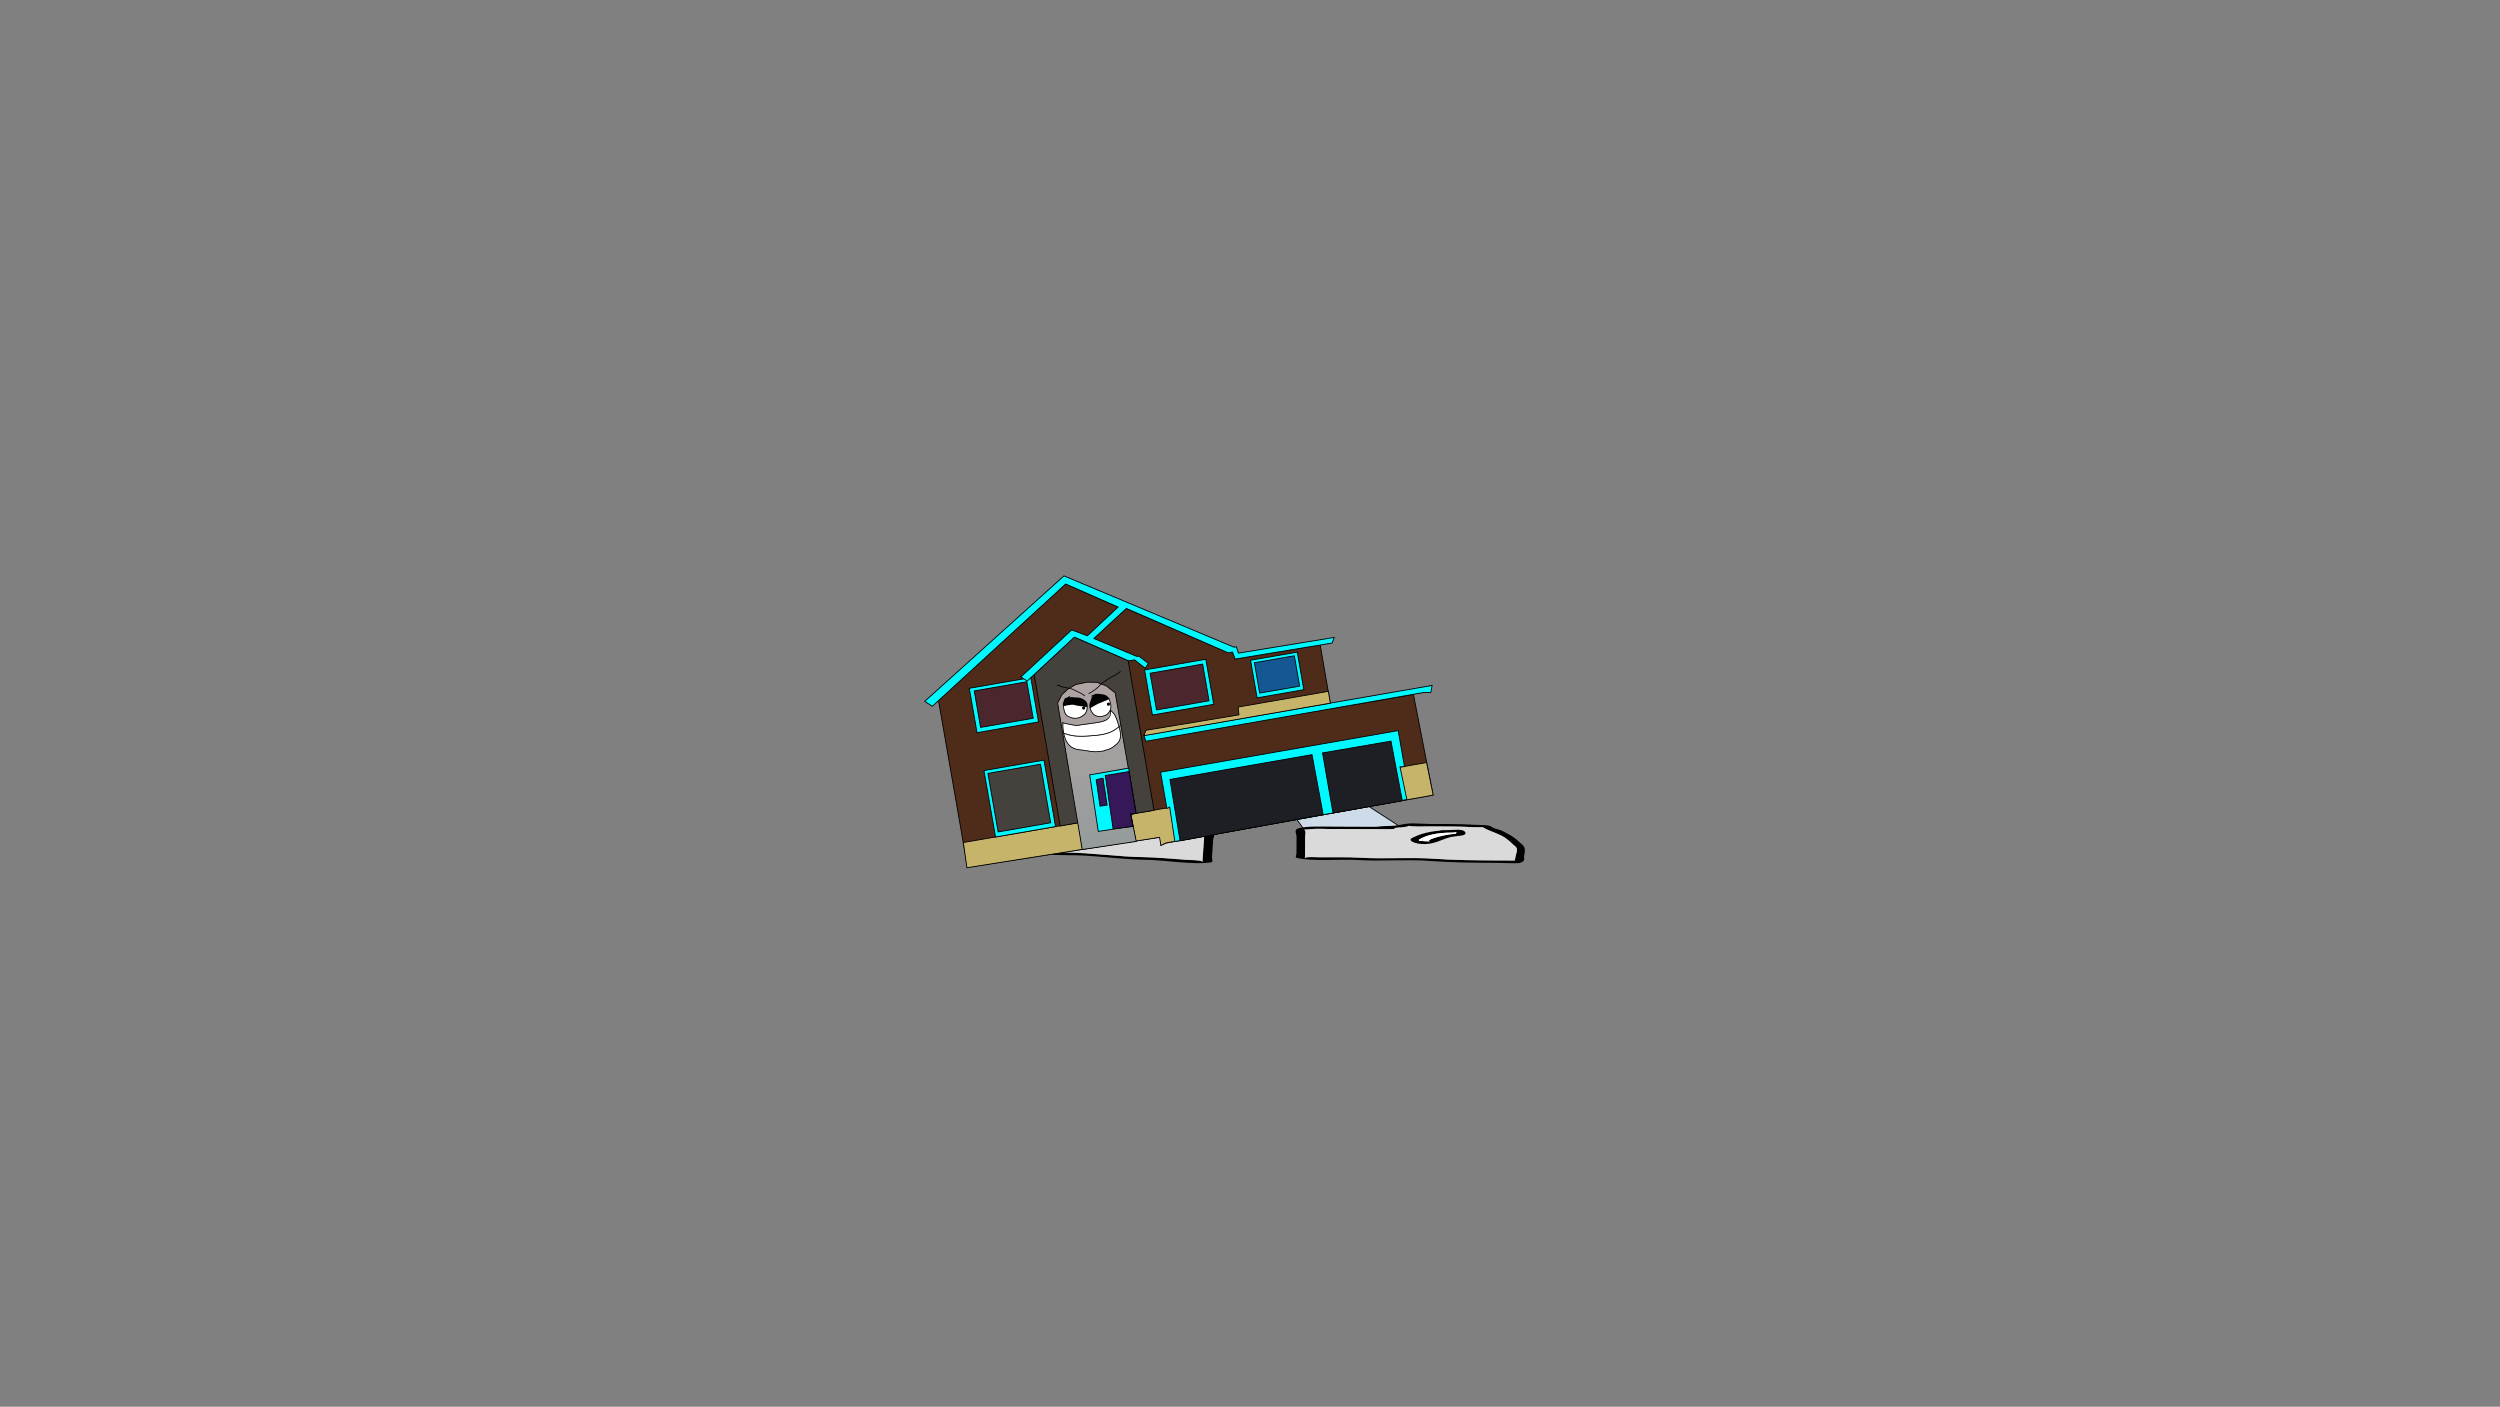 <svg version="1.1" xmlns="http://www.w3.org/2000/svg" xmlns:xlink="http://www.w3.org/1999/xlink" width="2878.25" height="1619.58" viewBox="0,0,2878.25,1619.58"><rect x="0" y="0" width="2878.25" height="1619.58" fill="#808080" stroke="none"/><defs><linearGradient x1="129.91" y1="156.337" x2="162.6" y2="343.854" gradientUnits="userSpaceOnUse" id="color-1"><stop offset="0" stop-color="#b0a3a3"/><stop offset="1" stop-color="#959b9b"/></linearGradient></defs><g transform="translate(1117.373,629.809)"><g data-paper-data="{&quot;isPaintingLayer&quot;:true}" fill-rule="nonzero" stroke-linejoin="miter" stroke-miterlimit="10" stroke-dasharray="" stroke-dashoffset="0" style="mix-blend-mode: normal"><path d="M-1117.373,989.77v-1619.58h2878.25v1619.58z" fill="none" stroke="#000000" stroke-width="0" stroke-linecap="butt"/><path d="M391.136,335.387l-22.909,-32.392l52.255,-29.064l82.787,53.714z" data-paper-data="{&quot;index&quot;:null}" fill="#cedce9" stroke="#000000" stroke-width="1" stroke-linecap="round"/><path d="M496.062,322.792c-2.476,0.337 -4.91,0.526 -7.319,0.659c0.016,0.053 0.024,0.109 0.024,0.167c-0.006,1.412 -5.044,1.392 -5.044,1.392c-22.254,-0.088 -44.508,-0.177 -66.761,-0.265c-5.727,-0.023 -19.973,-0.72 -24.2,0.108c-2.435,0.477 -4.176,0.422 -7.294,0.473c-0.352,0.006 -0.992,0.019 -1.557,0.026c3.012,0.615 1.533,6.183 1.527,7.741c-0.026,6.59 -0.052,13.179 -0.079,19.769c-0.005,1.177 -0.009,2.353 -0.014,3.53c-0.002,0.471 -0.893,1.808 -0.006,1.412c3.378,-1.508 9.954,-0.664 17.638,-0.636c15.146,0.055 31.364,-0.335 46.237,0.488c27.158,1.63 56.374,-0.686 83.315,1.117c22.69,1.68 49.858,1.931 73.241,2.024c5.878,0.023 11.757,0.047 17.635,0.07c0.884,0.004 2.273,-0.024 3.711,-0.055c-1.443,-0.73 0.078,-2.476 0.082,-3.46c0.015,-3.676 4.437,-10.001 -0.948,-13.325c-4.755,-4.03 -7.757,-7.903 -15.523,-11.934c-5.73,-2.974 -14.658,-5.626 -19.397,-8.576c-2.296,-1.756 -4.363,-0.516 -11.862,-0.95c-16.593,-0.961 -33.238,-0.838 -50.383,-0.906c-6.249,-0.025 -14.1,0.3 -20.154,-0.08c-1.278,-0.08 -3.68,-0.369 -5.48,-0.604c3.291,0.726 -4.228,1.386 -7.388,1.816zM416.972,321.921c16.819,0.067 33.638,0.134 50.456,0.2c0.485,-0.066 0.971,-0.132 1.456,-0.198c6.394,-0.87 12.163,-0.61 17.639,-0.989c7.463,-0.517 11.934,-2.339 19.634,-2.746c4.423,-0.234 16.669,0.623 22.937,0.648c16.998,0.068 33.979,-0.137 50.383,0.906c9.215,0.586 17.01,-0.454 21.307,2.833c0.631,1.245 5.714,2.041 8.37,3.008c4.06,1.477 7.449,3.653 10.588,5.283c7.783,4.04 11.195,8.176 16.068,12.306c4.352,4.351 1.48,9.712 1.462,14.22c-0.01,2.492 1.385,4.254 -5.064,6.334c-2.249,0.725 -22.993,-0.091 -26.453,-0.105c-24.119,-0.096 -52.299,-0.387 -75.685,-2.118c-25.69,-2.207 -56.291,0.508 -82.847,-1.086c-21.4,-1.436 -54.453,2.032 -71.964,-2.653c-1.734,-0.464 0.017,-4.19 0.02,-4.942c0.026,-6.59 0.052,-13.179 0.079,-19.769c0.009,-2.203 -3.436,-7.477 1.828,-9.097c9.185,-2.827 26.352,-2.088 39.785,-2.035z" data-paper-data="{&quot;index&quot;:null}" fill="#000000" stroke="none" stroke-width="1" stroke-linecap="butt"/><path d="M488.672,323.383c2.409,-0.134 4.872,-0.324 7.349,-0.661c3.16,-0.43 10.709,-1.091 7.418,-1.817c1.8,0.236 4.222,0.524 5.5,0.604c6.055,0.38 13.975,0.059 20.225,0.084c17.145,0.068 33.899,-0.034 50.491,0.926c7.499,0.434 9.581,-0.801 11.877,0.955c4.739,2.951 13.704,5.623 19.434,8.598c7.766,4.031 10.779,7.931 15.533,11.961c5.385,3.324 0.939,9.673 0.924,13.349c-0.004,0.984 -1.535,2.735 -0.091,3.465c-1.438,0.031 -2.829,0.06 -3.713,0.056c-5.878,-0.023 -11.767,-0.042 -17.645,-0.066c-23.383,-0.093 -50.662,-0.32 -73.351,-2c-26.941,-1.803 -56.424,0.499 -83.582,-1.132c-14.873,-0.823 -31.136,-0.449 -46.282,-0.504c-7.684,-0.028 -14.266,-0.875 -17.644,0.633c-0.888,0.396 -0,-0.944 0.002,-1.414c0.005,-1.177 0.001,-2.359 0.005,-3.536c0.026,-6.59 0.042,-13.219 0.068,-19.808c0.006,-1.558 1.501,-7.139 -1.511,-7.754c0.566,-0.007 1.206,-0.02 1.558,-0.026c3.118,-0.051 4.863,0.001 7.298,-0.475c4.227,-0.828 18.487,-0.137 24.213,-0.114c22.254,0.088 44.626,0.149 66.88,0.238c0,0 5.063,0.018 5.069,-1.394c0,-0.058 -0.007,-0.114 -0.024,-0.167z" data-paper-data="{&quot;noHover&quot;:false,&quot;origItem&quot;:[&quot;Path&quot;,{&quot;applyMatrix&quot;:true,&quot;segments&quot;:[[[579.60736,595.76373],[0.95609,-0.20262],[0.00646,0.07548]],[[579.61718,596],[0,-0.08208],[0,2]],[[577.61718,598],[0,0],[-8.83333,0]],[[551.11718,598],[8.83333,0],[-2.27308,0]],[[541.51161,598.28885],[1.67648,-1.19621],[-0.96568,0.68904]],[[538.61718,599],[1.23739,-0.09027],[-0.13966,0.01019]],[[537.99901,599.04541],[0.22447,-0.0134],[1.19653,0.85421]],[[538.61718,610],[0,-2.20646],[0,9.33333]],[[538.61718,638],[0,-9.33333],[0,1.66667]],[[538.61718,643],[0,-1.66667],[0,0.66667]],[[538.61718,645],[-0.35177,0.56631],[1.33831,-2.15456]],[[545.61718,644],[-3.04994,0.00386],[6.01206,-0.00761]],[[563.97058,644.43107],[-5.90478,-1.08158],[10.78253,2.15651]],[[597.04254,645.54479],[-10.6965,-2.40266],[9.00888,2.25222]],[[626.11718,648],[-9.28168,0],[2.33333,0]],[[633.11718,648],[-2.33333,0],[0.35109,0]],[[634.59021,647.90091],[-0.5707,0.05184],[-0.57412,-1.02596]],[[634.61718,643],[0,1.39387],[0,-5.20707]],[[634.21982,624.13246],[2.14282,4.67827],[-1.8936,-5.6808]],[[628.03948,607.31672],[3.08887,5.66543],[-2.2791,-4.1802]],[[620.32688,595.27881],[1.8857,4.15235],[-0.91417,-2.47477]],[[615.61718,594],[2.9771,0.57275],[-6.58756,-1.26734]],[[595.61718,593],[6.8054,0],[-2.48058,0]],[[587.61718,593],[2.40395,0.50364],[-0.50743,-0.10631]],[[585.44122,592.1748],[0.71481,0.32365],[1.30749,1.01011]],[[582.51161,594.78885],[1.25365,-0.62682],[-0.98239,0.4912]]],&quot;closed&quot;:true}],&quot;index&quot;:null}" fill="#dadada" stroke="none" stroke-width="1" stroke-linecap="butt"/><path d="M559.287,328.84c0.001,-0.164 -0.068,-0.438 -0.134,-0.708c-0.26,0.108 -0.647,0.2 -1.146,0.277c-1.495,0.42 -3.759,0.411 -3.759,0.411c-19.192,-0.076 -30.292,3.628 -37.092,7.545c-0.8,0.444 -0.732,0.984 -0.734,1.484c-0.001,0.142 -0.05,0.368 -0.104,0.602c0.051,-0.075 0.178,-0.137 0.436,-0.175c1.14,-0.171 11.043,0.943 12.262,0.329c0.366,-0.184 -1.791,-0.228 -1.671,-0.437c1.474,-2.57 17.009,-6.404 24.643,-7.442c1.98,-0.269 4.208,-0.4 6.423,-0.455c-0.864,-0.381 0.875,-0.953 0.877,-1.43zM516.292,338.567c-0.116,0.502 -0.22,0.981 0.125,0.693c0.236,-0.197 -0.102,-0.475 -0.125,-0.693zM508.148,335.066c7.216,-3.776 16.808,-7.207 31.738,-8.513c1.404,-0.608 4.296,-0.597 4.296,-0.597l2.519,0.01c5.705,0.023 8.725,-0.522 14.852,-0.498c8.509,0.034 10.463,4.784 6.008,6.155c-2.811,0.865 -7.317,1.135 -11.078,1.647c-11.133,1.515 -15.279,5.979 -27.479,8.159c-12.931,2.311 -27.136,-2.876 -20.857,-6.363z" data-paper-data="{&quot;index&quot;:null}" fill="#000000" stroke="none" stroke-width="1" stroke-linecap="butt"/><path d="M559.341,328.086c0.066,0.27 0.146,0.548 0.145,0.712c-0.002,0.477 -1.721,1.058 -0.856,1.439c-2.215,0.055 -4.456,0.18 -6.435,0.449c-7.634,1.039 -23.244,4.853 -24.718,7.422c-0.12,0.209 1.798,0.376 1.431,0.56c-1.218,0.613 -11.207,-0.519 -12.347,-0.348c-0.258,0.039 -0.384,0.1 -0.435,0.176c0.054,-0.234 0.094,-0.463 0.095,-0.605c0.002,-0.5 -0.088,-1.049 0.712,-1.494c6.8,-3.916 18.301,-7.702 37.493,-7.626c0,0 2.275,0.012 3.77,-0.408c0.498,-0.077 0.886,-0.169 1.146,-0.277z" data-paper-data="{&quot;noHover&quot;:false,&quot;origItem&quot;:[&quot;Path&quot;,{&quot;applyMatrix&quot;:true,&quot;segments&quot;:[[[607.563,601.99816],[0.02649,0.38155],[-0.10299,0.15484]],[[607.10872,602.39727],[0.1976,-0.11227],[-0.59254,0.60273]],[[605.61718,603],[0,0],[-7.618,0]],[[590.90604,613.89443],[2.69308,-5.58508],[-0.31682,0.63364]],[[590.61718,616],[0,-0.70843],[0,0.20156]],[[590.57685,616.85325],[0.02106,-0.33136],[0.02013,-0.10671]],[[590.74964,616.60263],[-0.10238,0.05628],[0.45234,-0.24865]],[[595.61718,617],[-0.48256,0.87548],[0.14503,-0.26312]],[[594.95308,616.3906],[-0.04725,0.29671],[0.58086,-3.64773]],[[604.72276,605.71115],[-3.02833,1.51416],[0.78545,-0.39273]],[[607.27135,605.03032],[-0.87898,0.0905],[-0.34365,-0.53523]],[[607.61718,603],[0,0.6759],[0,-0.23192]]],&quot;closed&quot;:true}],&quot;index&quot;:null}" fill="#ffffff" stroke="none" stroke-width="1" stroke-linecap="butt"/><path d="M160.409,318.449l82.787,-53.714l52.255,29.064l-22.909,32.392z" data-paper-data="{&quot;index&quot;:null}" fill="#cedce9" stroke="#000000" stroke-width="1" stroke-linecap="round"/><path d="M151.234,316.05c-3.343,-0.706 -11.325,-1.998 -7.752,-2.517c-1.942,0.111 -4.53,0.232 -5.902,0.218c-6.499,-0.067 -14.861,-1.026 -21.54,-1.487c-18.324,-1.265 -36.099,-2.695 -53.902,-2.964c-8.046,-0.121 -10.157,-1.608 -12.747,0.089c-5.294,2.783 -15.039,4.919 -21.393,7.65c-8.612,3.701 -12.122,7.605 -17.517,11.54c-6.013,3.132 -1.782,10.234 -2.053,14.163c-0.073,1.052 1.417,3.036 -0.183,3.703c1.534,0.145 3.016,0.283 3.961,0.349c6.283,0.434 12.565,0.868 18.848,1.301c24.991,1.726 54.038,3.577 78.411,3.552c28.925,0.176 59.96,4.931 89.104,5.308c15.955,0.282 33.252,1.963 49.439,3.087c8.212,0.57 15.304,0.181 18.795,2.056c0.918,0.493 0.069,-1.006 0.104,-1.509c0.087,-1.258 0.174,-2.515 0.261,-3.773c0.486,-7.043 0.973,-14.085 1.459,-21.128c0.115,-1.665 -1.031,-7.729 2.235,-8.151c-0.604,-0.052 -1.286,-0.116 -1.662,-0.149c-3.327,-0.298 -5.192,-0.375 -7.756,-1.075c-4.452,-1.214 -19.728,-1.581 -25.848,-2.004c-23.784,-1.642 -47.567,-3.284 -71.351,-4.926c0,0 -5.385,-0.372 -5.281,-1.881c0.004,-0.062 0.017,-0.121 0.039,-0.176c-2.564,-0.331 -5.149,-0.722 -7.769,-1.276zM235.805,321.291c14.357,0.991 32.756,1.542 42.35,5.279c5.497,2.141 1.406,7.507 1.243,9.862c-0.486,7.043 -0.973,14.085 -1.459,21.128c-0.056,0.804 1.524,4.922 -0.365,5.282c-19.075,3.64 -54.12,-2.645 -77.097,-2.781c-28.498,-0.369 -60.982,-5.658 -88.602,-5.305c-25.121,0.025 -55.253,-1.863 -81.03,-3.643c-3.697,-0.255 -25.925,-1.001 -28.271,-1.952c-6.728,-2.726 -5.1,-4.499 -4.916,-7.163c0.333,-4.818 -2.318,-10.771 2.672,-15.079c5.529,-4.033 9.498,-8.186 18.128,-11.895c3.481,-1.496 7.273,-3.557 11.725,-4.818c2.914,-0.825 8.407,-1.28 9.177,-2.56c4.848,-3.177 13.095,-1.457 22.986,-1.364c17.609,0.165 35.735,1.709 53.902,2.964c6.7,0.463 19.85,0.502 24.558,1.098c8.195,1.036 12.829,3.332 20.763,4.466c5.822,0.832 12.006,1.005 18.769,2.433c0.513,0.108 1.027,0.217 1.54,0.325c17.975,1.241 35.95,2.482 53.925,3.723z" data-paper-data="{&quot;index&quot;:null}" fill="#000000" stroke="none" stroke-width="1" stroke-linecap="butt"/><path d="M159.083,317.258c-0.021,0.056 -0.034,0.115 -0.038,0.177c-0.104,1.509 5.307,1.885 5.307,1.885c23.784,1.642 47.692,3.323 71.476,4.965c6.12,0.423 21.41,0.797 25.861,2.012c2.564,0.699 4.433,0.779 7.76,1.077c0.376,0.034 1.059,0.098 1.663,0.15c-3.266,0.422 -2.105,6.502 -2.22,8.167c-0.486,7.043 -0.987,14.127 -1.473,21.169c-0.087,1.258 -0.183,2.521 -0.27,3.778c-0.035,0.503 0.809,2.004 -0.108,1.511c-3.491,-1.875 -10.59,-1.483 -18.802,-2.053c-16.187,-1.123 -33.534,-2.791 -49.489,-3.073c-29.144,-0.377 -60.465,-5.137 -89.391,-5.313c-24.374,0.025 -53.537,-1.861 -78.528,-3.587c-6.283,-0.434 -12.576,-0.873 -18.858,-1.307c-0.945,-0.065 -2.429,-0.204 -3.963,-0.35c1.599,-0.667 0.1,-2.657 0.173,-3.709c0.271,-3.929 -3.984,-11.059 2.029,-14.191c5.394,-3.935 8.918,-7.867 17.53,-11.568c6.354,-2.731 16.142,-4.887 21.435,-7.669c2.59,-1.697 4.719,-0.215 12.765,-0.094c17.803,0.268 35.695,1.685 54.019,2.95c6.679,0.461 15.116,1.422 21.615,1.489c1.372,0.014 3.982,-0.105 5.923,-0.217c-3.573,0.519 4.441,1.814 7.784,2.52c2.62,0.553 5.236,0.949 7.8,1.28z" data-paper-data="{&quot;noHover&quot;:false,&quot;origItem&quot;:[&quot;Path&quot;,{&quot;applyMatrix&quot;:true,&quot;segments&quot;:[[[579.60736,595.76373],[0.95609,-0.20262],[0.00646,0.07548]],[[579.61718,596],[0,-0.08208],[0,2]],[[577.61718,598],[0,0],[-8.83333,0]],[[551.11718,598],[8.83333,0],[-2.27308,0]],[[541.51161,598.28885],[1.67648,-1.19621],[-0.96568,0.68904]],[[538.61718,599],[1.23739,-0.09027],[-0.13966,0.01019]],[[537.99901,599.04541],[0.22447,-0.0134],[1.19653,0.85421]],[[538.61718,610],[0,-2.20646],[0,9.33333]],[[538.61718,638],[0,-9.33333],[0,1.66667]],[[538.61718,643],[0,-1.66667],[0,0.66667]],[[538.61718,645],[-0.35177,0.56631],[1.33831,-2.15456]],[[545.61718,644],[-3.04994,0.00386],[6.01206,-0.00761]],[[563.97058,644.43107],[-5.90478,-1.08158],[10.78253,2.15651]],[[597.04254,645.54479],[-10.6965,-2.40266],[9.00888,2.25222]],[[626.11718,648],[-9.28168,0],[2.33333,0]],[[633.11718,648],[-2.33333,0],[0.35109,0]],[[634.59021,647.90091],[-0.5707,0.05184],[-0.57412,-1.02596]],[[634.61718,643],[0,1.39387],[0,-5.20707]],[[634.21982,624.13246],[2.14282,4.67827],[-1.8936,-5.6808]],[[628.03948,607.31672],[3.08887,5.66543],[-2.2791,-4.1802]],[[620.32688,595.27881],[1.8857,4.15235],[-0.91417,-2.47477]],[[615.61718,594],[2.9771,0.57275],[-6.58756,-1.26734]],[[595.61718,593],[6.8054,0],[-2.48058,0]],[[587.61718,593],[2.40395,0.50364],[-0.50743,-0.10631]],[[585.44122,592.1748],[0.71481,0.32365],[1.30749,1.01011]],[[582.51161,594.78885],[1.25365,-0.62682],[-0.98239,0.4912]]],&quot;closed&quot;:true}],&quot;index&quot;:null}" fill="#dadada" stroke="none" stroke-width="1" stroke-linecap="butt"/><path d="M83.21,317.579c-0.035,0.51 1.779,1.256 0.825,1.596c2.362,0.232 4.732,0.545 6.827,0.988c8.075,1.706 24.375,7.014 25.748,9.875c0.112,0.233 -2.197,0.111 -1.82,0.336c1.254,0.75 11.922,0.333 13.127,0.605c0.273,0.062 0.404,0.137 0.452,0.221c-0.039,-0.254 -0.075,-0.499 -0.064,-0.651c0.037,-0.535 0.152,-1.105 -0.668,-1.643c-6.96,-4.715 -18.531,-9.539 -39.042,-10.956c0,0 -2.421,-0.167 -3.985,-0.732c-0.526,-0.121 -0.933,-0.25 -1.202,-0.386c-0.091,0.283 -0.186,0.571 -0.198,0.746zM128.201,332.058c0.346,0.334 0.273,-0.186 0.188,-0.731c-0.042,0.231 -0.425,0.502 -0.188,0.731zM137.363,328.221c6.437,4.215 -9.146,8.649 -22.781,5.171c-12.865,-3.282 -16.947,-8.375 -28.723,-10.862c-3.978,-0.84 -8.771,-1.48 -11.707,-2.624c-4.653,-1.813 -2.195,-6.735 6.899,-6.107c6.549,0.452 9.733,1.27 15.83,1.691l2.692,0.186c0,0 3.091,0.213 4.544,0.973c15.851,2.561 25.83,6.975 33.246,11.572z" data-paper-data="{&quot;index&quot;:null}" fill="#000000" stroke="none" stroke-width="1" stroke-linecap="butt"/><path d="M83.211,316.769c0.269,0.136 0.676,0.264 1.203,0.386c1.564,0.565 3.996,0.73 3.996,0.73c20.512,1.416 32.504,6.359 39.464,11.074c0.82,0.537 0.681,1.117 0.644,1.651c-0.01,0.152 0.014,0.4 0.054,0.654c-0.049,-0.084 -0.178,-0.16 -0.451,-0.222c-1.205,-0.272 -11.966,0.159 -13.22,-0.592c-0.377,-0.226 1.685,-0.254 1.573,-0.487c-1.374,-2.86 -17.755,-8.154 -25.83,-9.859c-2.094,-0.442 -4.479,-0.751 -6.841,-0.982c0.953,-0.34 -0.838,-1.094 -0.803,-1.604c0.012,-0.175 0.12,-0.466 0.211,-0.749z" data-paper-data="{&quot;noHover&quot;:false,&quot;origItem&quot;:[&quot;Path&quot;,{&quot;applyMatrix&quot;:true,&quot;segments&quot;:[[[607.563,601.99816],[0.02649,0.38155],[-0.10299,0.15484]],[[607.10872,602.39727],[0.1976,-0.11227],[-0.59254,0.60273]],[[605.61718,603],[0,0],[-7.618,0]],[[590.90604,613.89443],[2.69308,-5.58508],[-0.31682,0.63364]],[[590.61718,616],[0,-0.70843],[0,0.20156]],[[590.57685,616.85325],[0.02106,-0.33136],[0.02013,-0.10671]],[[590.74964,616.60263],[-0.10238,0.05628],[0.45234,-0.24865]],[[595.61718,617],[-0.48256,0.87548],[0.14503,-0.26312]],[[594.95308,616.3906],[-0.04725,0.29671],[0.58086,-3.64773]],[[604.72276,605.71115],[-3.02833,1.51416],[0.78545,-0.39273]],[[607.27135,605.03032],[-0.87898,0.0905],[-0.34365,-0.53523]],[[607.61718,603],[0,0.6759],[0,-0.23192]]],&quot;closed&quot;:true}],&quot;index&quot;:null}" fill="#ffffff" stroke="none" stroke-width="1" stroke-linecap="butt"/><g><g stroke="#000000" stroke-width="1"><path d="M219.386,343.221l-1.202,-9.185l-221.59,34.64l-33.662,-193.096l146.352,-133.232l68.322,30.13l1.7,-1.712l117.499,50.814l5.367,-0.55l2.557,7.791l97.808,-16.278l12.659,73.381l94.696,-16.294l22.584,115.793l-307.053,55.33z" data-paper-data="{&quot;index&quot;:null}" fill="#4f2b19" stroke-linecap="round"/><path d="M532.643,285.609l-307.49,55.02l-6.01,2.978l-1.504,-9.39l-27.373,4.257l-6.046,-30.863l340.82,-59.5z" data-paper-data="{&quot;index&quot;:null}" fill="#c7b46b" stroke-linecap="round"/><path d="M-8.284,340.183l132.916,-23.042l4.322,30.906l-133.113,21.146z" data-paper-data="{&quot;index&quot;:null}" fill="#c7b46b" stroke-linecap="round"/><path d="M181.443,130.666l29.789,172.408l-26.92,4.564l5.852,30.51l-61.168,9.891l-4.666,-30.588l-18.277,3.186l-2.823,0.621l-30.023,-174.512l46.034,-43.202z" data-paper-data="{&quot;index&quot;:null}" fill="#45413d" stroke-linecap="round"/><path d="M166.762,169.003l23.951,137.391l-6.185,1.207l6.263,31.34l-62.204,9.3l-28.345,-168.713l4.985,-9.62l6.996,-6.496l8.96,-5.165l13.125,-2.674l10.952,0.15l11.11,4.112l10.363,8.232z" data-paper-data="{&quot;index&quot;:null}" fill="url(#color-1)" stroke-linecap="round"/><path d="M190.347,306.586l-5.949,1.037l2.654,13.694l-39.982,6.069l-9.878,-65.071l44.873,-7.823z" data-paper-data="{&quot;index&quot;:null}" fill="#00f8ff" stroke-linecap="round"/><path d="M190.469,306.522l-6.402,0.73l2.655,14.466l-22.589,2.651l-8.966,-61.369l27.329,-4.507z" data-paper-data="{&quot;index&quot;:null}" fill="#361758" stroke-linecap="round"/><path d="M152.535,266.246l4.71,30.838l-8.169,1.295l-4.386,-30.509l6.659,-1.547z" data-paper-data="{&quot;index&quot;:null}" fill="#361758" stroke-linecap="round"/><path d="M226.061,301.003l-7.287,-41.8l273.604,-47.868l7.229,41.467l-5.152,0.255l7.891,37.619l-267.078,48.361l-5.975,-39.626z" data-paper-data="{&quot;index&quot;:null}" fill="#00f8ff" stroke-linecap="round"/><path d="M241.26,338.25l-11.663,-70.723l163.542,-28.51l12.802,68.851z" data-paper-data="{&quot;index&quot;:null}" fill="#1e1f24" stroke-linecap="round"/><path d="M417.321,306.142l-12.048,-69.112l78.775,-13.604l13.032,68.64z" data-paper-data="{&quot;index&quot;:null}" fill="#1e1f24" stroke-linecap="round"/><path d="M521.639,167.453l-319.863,56.147l-2.103,-6.712l331.74,-57.574l-1.153,6.378l-0.364,1.736z" data-paper-data="{&quot;index&quot;:null}" fill="#00f8ff" stroke-linecap="round"/><path d="M414.252,179.739l-214.622,37.415l2.253,-6.184l107.14,-17.777l-0.899,-8.981l103.841,-18.102z" data-paper-data="{&quot;index&quot;:null}" fill="#c7b46b" stroke-linecap="round"/><path d="M329.914,173.593l-7.539,-43.245l53.798,-9.379l7.539,43.245z" data-paper-data="{&quot;index&quot;:null}" fill="#00f8ff" stroke-linecap="butt"/><path d="M332.899,168.15l-6.092,-34.948l45.989,-8.017l6.092,34.948z" data-paper-data="{&quot;index&quot;:null}" fill="#135893" stroke-linecap="butt"/><path d="M209.411,193.362l-9.044,-51.877l70.545,-12.298l9.044,51.877z" data-paper-data="{&quot;index&quot;:null}" fill="#00f8ff" stroke-linecap="butt"/><path d="M214.117,187.533l-7.364,-42.239l60.48,-10.543l7.364,42.239z" data-paper-data="{&quot;index&quot;:null}" fill="#4b262d" stroke-linecap="butt"/><path d="M7.468,213.713l-8.902,-51.067l70.805,-12.343l8.902,51.067z" data-paper-data="{&quot;index&quot;:null}" fill="#00f8ff" stroke-linecap="butt"/><path d="M11.6,207.668l-7.329,-42.044l60.538,-10.553l7.329,42.044z" data-paper-data="{&quot;index&quot;:null}" fill="#4b262d" stroke-linecap="butt"/><path d="M301.567,120.868l-4.612,1.061l-117.528,-51.238l-37.41,34.577l49.485,20.673l2.328,-0.406l10.923,8.391l-3.677,5.66l-12.219,-9.71l-6.724,1.172l-62.511,-27.368l-54.35,50.529l-7.338,-4.641l58.469,-54.164l18.1,6.754l35.408,-33.07l-60.368,-26.541l-153.561,140.795l-8.72,-5.687l160.297,-144.457l195.792,82.091l2.716,-0.473l2.341,7.314l110.287,-18.068l-2.339,6.456l-111.731,18.448z" data-paper-data="{&quot;index&quot;:null}" fill="#00f8ff" stroke-linecap="round"/><path d="M28.771,333.862l-13.339,-76.517l69.099,-12.046l13.339,76.517z" data-paper-data="{&quot;index&quot;:null}" fill="#00f8ff" stroke-linecap="butt"/><path d="M31.77,327.985l-11.751,-67.41l60.509,-10.548l11.751,67.41z" data-paper-data="{&quot;index&quot;:null}" fill="#45413d" stroke-linecap="butt"/></g><path d="M144.933,169.924c2.436,-0.356 5.172,0.497 7.598,0.645c5.458,0.55 7.671,6.116 8.564,10.818c0.892,5.058 -1.592,9.765 -6.094,12.106c-3.901,1.699 -10.351,1.865 -13.386,-1.519c-2.611,-2.91 -4.815,-7.853 -3.623,-11.859c1.59,-3.625 1.738,-7.391 4.877,-9.632c0.669,-0.251 1.358,-0.456 2.064,-0.559z" data-paper-data="{&quot;noHover&quot;:false,&quot;origItem&quot;:[&quot;Path&quot;,{&quot;applyMatrix&quot;:true,&quot;segments&quot;:[[[445.39041,221.44036],[1.52724,-0.28876],[-7.5619,3.62864]],[[431.40475,240.19578],[4.76177,-7.1739],[-4.05124,8.13908]],[[434.7173,266.85895],[-4.50777,-7.21123],[5.2386,8.38318]],[[462.72964,275.08447],[-8.99419,2.18279],[10.52051,-3.33503]],[[480.23855,251.50606],[0.02148,11.17046],[-0.15839,-10.40801]],[[465.98548,225.22958],[11.49015,3.21826],[-5.14324,-1.22327]],[[450.00678,221.01818],[5.35276,0.14784],[-1.55103,-0.04284]]],&quot;closed&quot;:true}]}" fill="#ffffff" stroke="none" stroke-width="0.5" stroke-linecap="butt"/><path d="M107.582,213.943c-0.691,-3.52 -1.045,-7.378 -0.922,-10.889c4.966,0.792 9.796,2.266 14.83,2.758c2.384,0.107 4.585,-0.556 6.93,-0.89c3.755,-0.536 7.628,-0.875 11.358,-1.526c5.29,-0.929 10.706,-1.168 15.686,-3.322c3.334,-2.053 5.794,-4.123 5.898,-8.363c0.012,-0.491 0.427,-1.952 0.379,-2.806c1.771,1.74 3.677,3.602 4.687,5.879c1.678,3.779 2.992,7.869 4.091,11.925c-3.822,2.878 -7.616,5.609 -12.39,7.061c-6.304,1.92 -11.779,2.667 -18.337,3.006c-5.809,0.634 -12.169,0.933 -17.949,0.485c-4.546,-0.439 -9.956,-1.514 -14.262,-3.318z" data-paper-data="{&quot;noHover&quot;:false,&quot;origItem&quot;:[&quot;Path&quot;,{&quot;applyMatrix&quot;:true,&quot;segments&quot;:[[[382.92541,313.67836],[-9.577,-2.63838],[12.2179,3.11843]],[[421.4788,319.28722],[-12.68354,-0.81063],[14.17937,1.72223]],[[461.80476,319.7412],[-14.22386,1.75987],[10.77221,-1.32745]],[[490.97594,309.27344],[-9.26404,4.73832],[-0.83843,-9.10048]],[[486.66505,282.2337],[2.1836,8.72296],[-1.31343,-5.25646]],[[478.82595,267.90954],[3.14443,4.3901],[-0.21584,1.84845]],[[477.15068,273.70296],[0.20946,-1.04788],[-1.8079,9.04456]],[[461.39443,289.44119],[7.91093,-3.15437],[-11.4747,2.75549]],[[426.36944,290.77941],[11.68259,-0.01408],[-8.23623,0]],[[401.63503,289.76168],[8.24526,0.25355],[-5.15013,-0.15837]],[[386.25703,289.04467],[5.06893,1.12085],[-10.60282,-2.93383]],[[355.70644,277.63514],[10.34475,3.5525],[-1.57661,7.47608]],[[353.61627,301.2767],[-0.16513,-7.80005],[8.55085,5.47314]]],&quot;closed&quot;:true}]}" fill="#ffffff" stroke="none" stroke-width="0.5" stroke-linecap="butt"/><path d="M170.76,207.603c0.26,0.989 0.511,1.979 0.749,2.959c1.374,5.637 1.378,11.534 -3.236,15.74c-2.332,2.135 -5.559,4.688 -8.519,5.863c-2.295,0.911 -4.804,1.291 -7.078,2.296c-6.167,1.051 -11.783,1.154 -17.912,-0.18c-5.891,-1.282 -11.628,-0.627 -17.098,-3.553c-5.282,-2.822 -7.981,-8.362 -9.467,-14.083c-0.139,-0.535 -0.27,-1.084 -0.393,-1.642c4.285,1.694 9.519,2.706 13.95,3.135c5.834,0.439 12.227,0.106 18.09,-0.537c6.625,-0.341 12.182,-1.055 18.55,-2.991c4.806,-1.464 8.512,-4.19 12.363,-7.008z" data-paper-data="{&quot;noHover&quot;:false,&quot;origItem&quot;:[&quot;Path&quot;,{&quot;applyMatrix&quot;:true,&quot;segments&quot;:[[[462.04991,321.72612],[10.8441,-1.34211],[-14.36752,1.77108]],[[421.29439,321.2787],[14.32318,1.74503],[-12.80201,-0.8129]],[[382.41348,315.61173],[12.33687,3.11966],[-9.334,-2.5741]],[[353.69484,303.68435],[8.54862,5.22931],[0.05498,1.24125]],[[353.92547,307.34559],[-0.09869,-1.19753],[1.04594,12.81267]],[[368.95475,341.0067],[-10.26332,-8.02031],[10.62679,8.31316]],[[404.22838,354.94424],[-12.14401,-4.94756],[12.63344,5.14696]],[[442.42017,362.01313],[-13.60569,-0.05196],[5.24829,-1.30467]],[[458.41929,359.7603],[-5.25856,1.09515],[6.78102,-1.41222]],[[478.8461,350.40967],[-5.79429,3.703],[11.45615,-7.29025]],[[491.65625,317.9428],[0.83821,12.59164],[-0.14547,-2.18822]],[[491.15825,311.33151],[0.18869,2.21636],[-9.30478,4.59936]]],&quot;closed&quot;:true}]}" fill="#ffffff" stroke="none" stroke-width="0.5" stroke-linecap="butt"/><path d="M107.893,177.621c0.391,0.242 0.634,-0.15 0.634,-0.15c2.444,-3.952 8.518,-2.834 12.777,-3.568c3.899,-0.684 9.278,0.867 11.434,4.345c1.808,4.489 1.916,10.769 -2.185,14.135c-3.344,3.286 -7.235,4.695 -11.883,4.41c-1.9,-0.791 -4.801,-0.688 -6.425,-2.027c-1.97,-1.624 -3.202,-3.988 -3.91,-6.396c-1.603,-3.324 -1.739,-6.191 -0.878,-9.768c0.139,-0.579 0.144,-1.002 0.214,-1.341c0.001,0.118 0.05,0.255 0.223,0.361z" data-paper-data="{&quot;noHover&quot;:false,&quot;origItem&quot;:[&quot;Path&quot;,{&quot;applyMatrix&quot;:true,&quot;segments&quot;:[[[367.48315,222.78638],[-0.04147,0.25407],[-0.27721,0.70074]],[[366.52816,225.57344],[0.51474,-1.18819],[-3.18099,7.34275]],[[364.7803,246.76473],[-2.19334,-7.72156],[0.61652,5.42378]],[[370.74669,261.87635],[-3.61458,-4.21536],[2.97952,3.47475]],[[383.71302,268.58734],[-3.77522,-2.4041],[9.85323,2.3476]],[[410.7181,263.59834],[-8.39124,5.79088],[10.04451,-5.68021]],[[420.65425,234.23446],[2.19728,10.29429],[-3.32016,-8.25703]],[[397.85054,220.71706],[8.61098,-0.01008],[-9.39899,-0.01845]],[[369.23811,223.55955],[6.71239,-7.5542],[0,0]],[[367.82634,223.64259],[0.74741,0.66436],[-0.32962,-0.293]]],&quot;closed&quot;:true}]}" fill="#ffffff" stroke="none" stroke-width="0.5" stroke-linecap="butt"/><path d="M130.074,183.312l-0.046,0.025c-1.912,0.043 -3.663,-0.268 -5.559,-0.436c-2.049,-0.182 -3.891,-0.84 -5.869,-1.273c-2.014,-0.441 -4.376,0.46 -6.416,0.506c-1.633,0.036 -3.438,1.011 -4.893,1.014c0.068,1.065 0.277,2.161 0.639,3.334c0.339,2.487 1.193,4.984 2.897,6.885c1.405,1.567 4.269,1.886 6.029,2.952c4.553,0.978 8.564,0.178 12.362,-2.57c3.289,-1.958 4.633,-5.718 4.708,-9.429c-1.051,-0.125 -2.066,-0.398 -3.068,-0.734c0.682,0.257 1.174,0.908 1.191,1.681c0.023,1.015 -0.782,1.857 -1.798,1.88c-1.015,0.023 -1.857,-0.782 -1.88,-1.798c-0.023,-1.015 0.782,-1.857 1.798,-1.88c0.198,-0.004 0.39,0.023 0.57,0.077c-0.223,-0.076 -0.445,-0.155 -0.666,-0.235zM106.47,179.05c0.089,-0.201 0.236,-0.365 0.426,-0.497c0.204,-0.716 0.462,-1.442 0.772,-2.186c0.645,-1.55 0.469,-2.259 2.321,-2.756c1.223,-0.029 2.616,-0.938 3.449,-1.825l0.136,-0.142c0,0 0.318,-0.332 0.65,-0.014c0.332,0.318 0.014,0.65 0.014,0.65l-0.136,0.142c-0.149,0.154 -0.312,0.309 -0.486,0.461c2.921,-0.353 6.288,0.441 9.227,0.369c4.382,-0.093 9.754,2.462 11.514,6.612c1.223,5.129 0.274,11.676 -4.635,14.656c-4.049,2.858 -8.367,3.793 -13.207,2.655c-1.923,-1.124 -4.801,-1.502 -6.357,-3.175c-1.827,-1.966 -2.783,-4.709 -3.126,-7.318c-0.512,-1.643 -0.733,-3.175 -0.688,-4.683c-0.224,-1.023 -0.099,-2.433 0.127,-2.947zM109.07,175.14c0.07,-0.082 0.142,-0.16 0.214,-0.237c-0.088,0.073 -0.157,0.151 -0.214,0.237z" fill="#000000" stroke="none" stroke-width="0.5" stroke-linecap="butt"/><path d="M157.01,181.235c-0.174,-1.001 0.495,-1.953 1.496,-2.128c1.001,-0.174 1.953,0.495 2.128,1.496c0.174,1.001 -0.495,1.953 -1.496,2.128c-1.001,0.174 -1.953,-0.495 -2.128,-1.496z" fill="#000000" stroke="none" stroke-width="0.5" stroke-linecap="butt"/><path d="M160.059,174.286c0.273,0.37 -0.097,0.643 -0.097,0.643l-0.094,0.062c1.033,1.919 1.684,4.13 2.085,6.233c0.377,2.184 0.183,4.297 -0.495,6.211c0.031,0.018 0.059,0.04 0.085,0.065l0.544,0.517l-0.001,0.001l0.004,0.002c1.926,1.897 4.028,3.91 5.136,6.406c1.646,3.713 2.946,7.701 4.037,11.684c0.226,-0.171 0.452,-0.342 0.679,-0.513l-0.008,-0.03c0,0 0.264,-0.376 0.641,-0.112c0.376,0.264 0.112,0.641 0.112,0.641l-0.198,0.241c-0.327,0.235 -0.651,0.47 -0.974,0.705c0.296,1.111 0.576,2.219 0.844,3.32c1.453,5.966 1.355,12.175 -3.512,16.614c-2.431,2.209 -5.722,4.804 -8.794,6.023c-2.32,0.921 -4.839,1.311 -7.143,2.31c-6.303,1.121 -12.05,1.196 -18.318,-0.168c-5.982,-1.302 -11.752,-0.641 -17.316,-3.615c-5.519,-2.954 -8.361,-8.666 -9.922,-14.639c-0.194,-0.745 -0.373,-1.515 -0.535,-2.301c-0.018,-0.008 -0.036,-0.016 -0.055,-0.024c0,0 -0.421,-0.186 -0.235,-0.606c0.036,-0.081 0.081,-0.14 0.129,-0.182c-0.689,-3.646 -1.018,-7.598 -0.853,-11.191l-0.156,-0.171c0,0 -0.218,-0.405 0.187,-0.623c0.005,-0.003 0.01,-0.005 0.015,-0.008c0.003,-0.047 0.006,-0.094 0.01,-0.142c0,0 0.033,-0.459 0.492,-0.425c0.459,0.033 0.425,0.492 0.425,0.492c-0.01,0.142 -0.02,0.285 -0.029,0.429c4.975,0.8 9.717,2.279 14.76,2.761c2.313,0.109 4.557,-0.559 6.832,-0.883c3.744,-0.534 7.531,-0.838 11.25,-1.487c5.193,-0.899 10.604,-1.18 15.492,-3.281c1.818,-1.125 3.674,-2.225 4.918,-4.153c0.989,-1.533 0.594,-3.985 0.741,-6.035c-1.16,2.173 -3.001,3.993 -5.367,5.225c-4.265,1.858 -11.104,1.964 -14.418,-1.73c-1.602,-1.786 -3.016,-4.237 -3.71,-6.813c-0.079,-0.028 -0.159,-0.086 -0.228,-0.192c-0.169,-0.26 -0.049,-0.458 0.047,-0.56c-0.37,-1.75 -0.389,-3.533 0.108,-5.182c1.325,-2.987 1.711,-5.968 3.391,-8.262c-0.465,0.217 -0.928,0.43 -1.393,0.622c0,0 -0.425,0.175 -0.6,-0.25c-0.175,-0.425 0.25,-0.6 0.25,-0.6c1.201,-0.495 2.383,-1.116 3.608,-1.593c0.377,-0.263 0.794,-0.507 1.257,-0.732l0.19,-0.051c0,0 0.324,-0.056 0.472,0.2c0.163,-0.033 0.327,-0.062 0.493,-0.085c2.51,-0.356 5.25,0.503 7.751,0.643c3.153,0.323 5.327,2.118 6.818,4.503l0.007,-0.009c0,0 0.37,-0.273 0.643,0.097zM158.699,175.539c-3.991,1.549 -7.962,3.255 -11.843,4.885c-2.979,1.684 -5.922,3.145 -8.761,4.971c0.649,2.476 2.026,4.847 3.548,6.543c3.035,3.383 9.436,3.213 13.337,1.514c4.502,-2.341 6.961,-7.004 6.069,-12.062c-0.381,-2.005 -0.996,-4.16 -1.999,-6.015c-0.118,0.053 -0.235,0.108 -0.351,0.164zM158.355,214.631c-6.368,1.937 -11.87,2.675 -18.495,3.015c-5.863,0.643 -12.224,0.942 -18.058,0.503c-4.431,-0.429 -9.665,-1.441 -13.95,-3.135c0.123,0.558 0.254,1.105 0.394,1.64c1.485,5.721 4.183,11.238 9.465,14.06c5.47,2.926 11.186,2.246 17.077,3.528c6.129,1.334 11.69,1.237 17.857,0.186c2.274,-1.005 4.773,-1.372 7.069,-2.284c2.96,-1.175 6.182,-3.713 8.514,-5.848c4.613,-4.207 4.613,-10.08 3.239,-15.717c-0.239,-0.98 -0.487,-1.966 -0.748,-2.955c-3.851,2.818 -7.558,5.542 -12.364,7.007zM121.881,217.233c5.78,0.448 12.096,0.131 17.905,-0.504c6.558,-0.34 11.998,-1.058 18.301,-2.979c4.774,-1.452 8.564,-4.167 12.386,-7.045c-1.098,-4.056 -2.41,-8.128 -4.088,-11.907c-1.01,-2.277 -2.911,-4.129 -4.682,-5.869c0.048,0.854 -0.289,2.265 -0.301,2.756c-0.105,4.239 -2.56,6.319 -5.894,8.373c-4.98,2.154 -10.468,2.443 -15.759,3.372c-3.731,0.65 -7.529,0.956 -11.284,1.492c-2.345,0.335 -4.638,0.997 -7.022,0.889c-5.034,-0.492 -9.772,-1.963 -14.739,-2.756c-0.124,3.511 0.229,7.353 0.92,10.873c4.305,1.804 9.708,2.864 14.255,3.303z" fill="#000000" stroke="none" stroke-width="0.5" stroke-linecap="butt"/><path d="M99.37,158.95c0.068,-0.455 0.523,-0.386 0.523,-0.386l0.335,0.052c0.234,0.055 0.468,0.111 0.702,0.166c1.96,0.428 3.631,1.523 5.53,2.01c3.739,0.958 7.957,1.087 11.55,2.548c4.599,2.757 9.534,3.989 13.658,7.629c0,0 0.345,0.304 0.04,0.649c-0.304,0.345 -0.649,0.04 -0.649,0.04c-4.057,-3.585 -8.941,-4.767 -13.46,-7.495c-3.533,-1.424 -7.696,-1.532 -11.369,-2.48c-1.896,-0.489 -3.552,-1.577 -5.505,-2.004c-0.237,-0.056 -0.473,-0.112 -0.71,-0.168l-0.26,-0.038c0,0 -0.455,-0.068 -0.386,-0.523z" fill="#000000" stroke="none" stroke-width="0.5" stroke-linecap="butt"/><path d="M172.779,142.997c0.273,0.37 -0.097,0.643 -0.097,0.643l-0.128,0.09c-2.551,2.401 -5.422,4.101 -8.547,5.616c-2.808,1.135 -4.885,2.969 -7.456,4.496c-2.67,1.586 -4.934,2.944 -7.001,5.331c-3.521,4.067 -8.379,7.404 -13.101,9.955c0,0 -0.405,0.218 -0.623,-0.187c-0.218,-0.405 0.187,-0.623 0.187,-0.623c4.623,-2.485 9.398,-5.77 12.842,-9.748c2.13,-2.46 4.473,-3.889 7.227,-5.52c2.603,-1.541 4.707,-3.398 7.552,-4.546c3.019,-1.46 5.846,-3.089 8.286,-5.441l0.215,-0.163c0,0 0.37,-0.273 0.643,0.097z" fill="#000000" stroke="none" stroke-width="0.5" stroke-linecap="butt"/></g></g></g></svg><!--rotationCenter:1437.37278:809.8093100000003-->